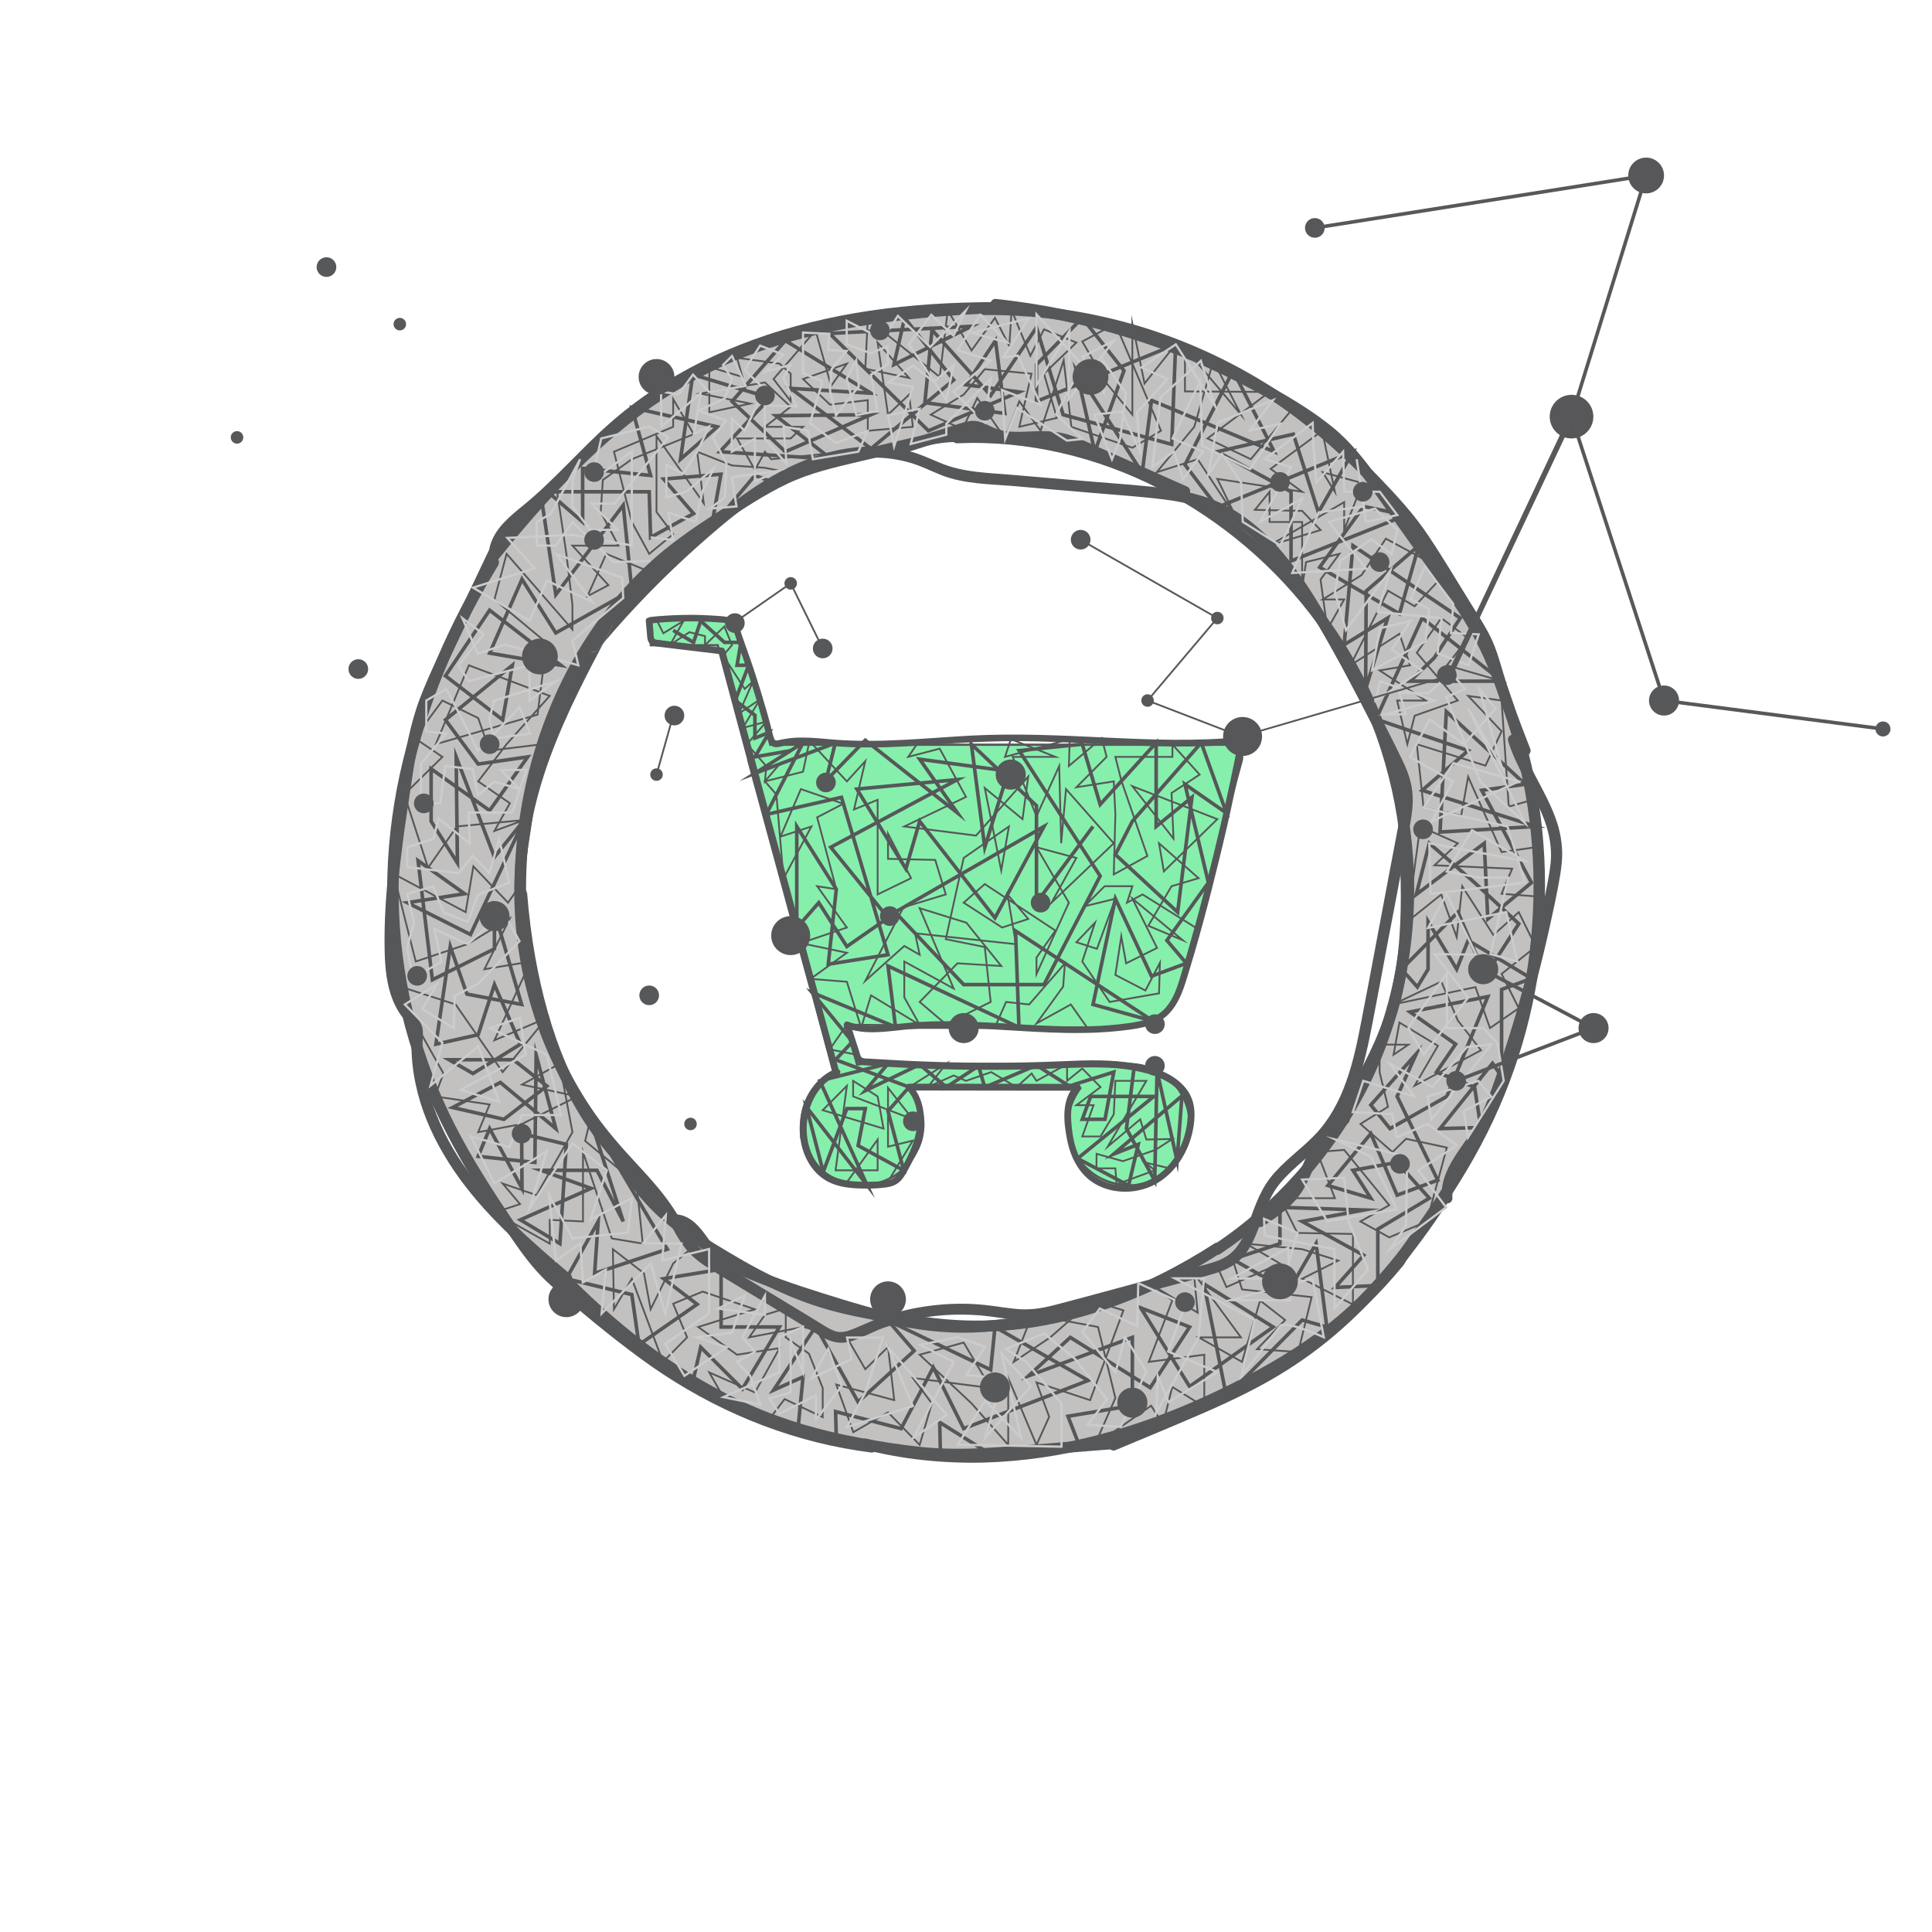 <?xml version="1.0" encoding="utf-8"?>
<!-- Generator: Adobe Illustrator 26.2.1, SVG Export Plug-In . SVG Version: 6.00 Build 0)  -->
<svg version="1.1" id="Layer_1" xmlns="http://www.w3.org/2000/svg" xmlns:xlink="http://www.w3.org/1999/xlink" x="0px" y="0px"
	 viewBox="0 0 1080 1080" style="enable-background:new 0 0 1080 1080;" xml:space="preserve">
<style type="text/css">
	.st0{fill:#C2C1C0;}
	.st1{fill:none;}
	.st2{fill:none;stroke:#000000;stroke-miterlimit:10;}
	.st3{fill:#86EFAC;}
	.st4{fill:none;stroke:#565759;stroke-width:1.25;stroke-miterlimit:10;}
	.st5{fill:#565759;}
	.st6{fill:none;stroke:#565759;stroke-width:2;stroke-miterlimit:10;}
	.st7{fill:none;stroke:#565759;stroke-miterlimit:10;}
	.st8{fill:none;stroke:#CBCCCE;stroke-width:1.25;stroke-miterlimit:10;}
	.st9{fill:#57585A;}
	.st10{fill:#575759;}
	.st11{fill:none;stroke:#575759;stroke-miterlimit:10;}
	.st12{fill:none;stroke:#57585A;stroke-miterlimit:10;}
	.st13{fill:none;stroke:#57585A;stroke-width:3;stroke-miterlimit:10;}
	.st14{fill:none;stroke:#57585A;stroke-width:2;stroke-miterlimit:10;}
</style>
<g id="XMLID_00000174565778596240103930000001244101761786955664_">
	<g>
		<path class="st0" d="M540,173.4c176.7,0,320,143.3,320,320s-143.3,320-320,320s-320-143.3-320-320S363.3,173.4,540,173.4z
			 M788.2,493.4c0-137.1-111.1-248.2-248.2-248.2S291.8,356.3,291.8,493.4S402.9,741.5,540,741.5S788.2,630.4,788.2,493.4z"/>
		<circle class="st1" cx="540" cy="493.4" r="248.2"/>
	</g>
	<g>
		<circle class="st2" cx="540" cy="493.4" r="320"/>
		<circle class="st2" cx="540" cy="493.4" r="248.2"/>
	</g>
</g>
<g>
	<g>
		<g id="XMLID_00000087384188444456136590000015843786041904836539_">
			<g>
				<path class="st3" d="M694.1,421.8c0.2,1,0.2,2.1,0,3.1l-34.7,127.5c-0.2,0.8-0.5,1.6-0.7,2.3c-0.3,0.8-0.6,1.5-0.9,2.2
					s-0.7,1.5-1.1,2.2c-0.4,0.7-0.8,1.4-1.3,2.1c-0.4,0.7-0.9,1.3-1.4,2c-0.5,0.6-1,1.2-1.6,1.8s-1.1,1.2-1.7,1.7
					c-0.6,0.5-1.2,1.1-1.8,1.6s-1.3,1-2,1.4s-1.4,0.8-2.1,1.2c-0.7,0.4-1.4,0.7-2.2,1.1c-0.7,0.3-1.5,0.6-2.3,0.9
					c-0.8,0.3-1.5,0.5-2.3,0.7s-1.6,0.4-2.4,0.5c-0.8,0.1-1.6,0.2-2.4,0.3c-0.8,0.1-1.6,0.1-2.4,0.1H481.4c-2.8,0-5.5-0.5-8.2-1.5
					l5.9,21.9c1-0.1,1.8-0.3,2.3-0.3h149.5c1.1,0,2.2,0.1,3.3,0.2c1.1,0.1,2.2,0.3,3.3,0.5s2.2,0.5,3.2,0.8c1.1,0.3,2.1,0.7,3.1,1.1
					c1,0.4,2,0.9,3,1.4s1.9,1.1,2.8,1.7c0.9,0.6,1.8,1.3,2.7,2s1.7,1.5,2.5,2.2s1.5,1.6,2.2,2.5s1.3,1.8,2,2.7
					c0.6,0.9,1.2,1.9,1.7,2.9s1,2,1.4,3s0.8,2.1,1.1,3.1c0.3,1.1,0.6,2.1,0.8,3.2c0.2,1.1,0.4,2.2,0.5,3.3s0.1,2.2,0.1,3.3v7.2h-0.8
					c-0.2,0.9-0.4,1.9-0.7,2.8c-0.3,0.9-0.6,1.8-0.9,2.7c-0.3,0.9-0.7,1.8-1.2,2.6c-0.4,0.9-0.9,1.7-1.4,2.5s-1,1.6-1.6,2.4
					c-0.6,0.8-1.2,1.5-1.8,2.2s-1.3,1.4-2,2.1c-0.7,0.7-1.4,1.3-2.1,1.9c-0.7,0.6-1.5,1.2-2.3,1.7s-1.6,1-2.4,1.5
					c-0.8,0.5-1.7,0.9-2.6,1.3c-0.9,0.4-1.8,0.8-2.7,1.1s-1.8,0.6-2.8,0.8c-0.9,0.2-1.9,0.5-2.8,0.6c-1,0.2-1.9,0.3-2.8,0.4
					c-1,0.1-1.9,0.1-2.9,0.1c-1.1,0-2.2,0-3.3-0.2c-1.1-0.1-2.2-0.3-3.3-0.5s-2.2-0.5-3.3-0.8s-2.1-0.7-3.2-1.1c-1-0.4-2-0.9-3-1.4
					s-2-1.1-2.9-1.7c-0.9-0.6-1.8-1.3-2.7-2s-1.7-1.5-2.5-2.2c-0.8-0.8-1.5-1.6-2.3-2.5c-0.7-0.9-1.4-1.8-2-2.7s-1.2-1.9-1.7-2.9
					s-1-2-1.5-3s-0.8-2.1-1.2-3.2c-0.3-1.1-0.6-2.2-0.8-3.2c-0.2-1.1-0.4-2.2-0.5-3.3s-0.2-2.2-0.2-3.3c0.1-3.6,0.7-7.1,1.9-10.5
					s2.8-6.6,5-9.5h-94.4c2.1,2.9,3.8,6.1,5,9.5s1.8,6.9,1.9,10.5c0,1.1-0.1,2.2-0.2,3.3c-0.1,1.1-0.3,2.2-0.5,3.3s-0.5,2.2-0.8,3.2
					c-0.3,1.1-0.7,2.1-1.2,3.1c-0.4,1-0.9,2-1.5,3c-0.5,1-1.1,1.9-1.7,2.9c-0.6,0.9-1.3,1.8-2,2.7s-1.5,1.7-2.3,2.5
					s-1.6,1.5-2.5,2.2s-1.8,1.4-2.7,2s-1.9,1.2-2.9,1.7s-2,1-3,1.4s-2.1,0.8-3.2,1.1s-2.2,0.6-3.3,0.8c-1.1,0.2-2.2,0.4-3.3,0.5
					c-1.1,0.1-2.2,0.2-3.4,0.2c-1,0-1.9,0-2.9-0.1s-1.9-0.2-2.8-0.4c-1-0.2-1.9-0.4-2.8-0.6c-0.9-0.2-1.8-0.5-2.7-0.8
					c-0.9-0.3-1.8-0.7-2.7-1.1s-1.7-0.8-2.6-1.3c-0.8-0.5-1.6-1-2.4-1.5s-1.5-1.1-2.3-1.7c-0.7-0.6-1.5-1.2-2.1-1.9
					c-0.7-0.7-1.4-1.4-2-2.1c-0.6-0.7-1.2-1.5-1.8-2.2c-0.6-0.8-1.1-1.6-1.6-2.4s-1-1.7-1.4-2.5c-0.4-0.9-0.8-1.7-1.2-2.6
					c-0.3-0.9-0.6-1.8-0.9-2.7s-0.5-1.8-0.7-2.8h-0.9v-7.2c0-1.5,0.1-3,0.3-4.5c0.2-1.5,0.5-3,0.9-4.5s0.9-2.9,1.5-4.3
					c0.6-1.4,1.3-2.7,2.1-4c0.8-1.3,1.7-2.5,2.6-3.7c1-1.2,2-2.3,3.1-3.3s2.3-2,3.5-2.9s2.5-1.7,3.9-2.4l-11.8-44.1
					c-0.4-0.9-0.7-1.8-1-2.4l-34.7-127.5v-0.4l-17.1-63.9h-37.4v-14h42.5c0.4,0,0.8,0,1.1,0c0.4,0,0.8,0.1,1.1,0.2
					c0.4,0.1,0.7,0.3,1,0.4c0.3,0.2,0.7,0.4,1,0.6s0.6,0.5,0.9,0.8s0.5,0.6,0.7,0.9s0.4,0.6,0.5,1s0.3,0.7,0.4,1.1l17.6,64.6h256.7
					c1,0.1,2,0.4,3,0.8c0.9,0.5,1.8,1.1,2.4,1.9C693.4,419.8,693.9,420.7,694.1,421.8z"/>
			</g>
			<g>
				<path class="st4" d="M481.4,574.5h149.5c0.8,0,1.6,0,2.4-0.1c0.8-0.1,1.6-0.2,2.4-0.3c0.8-0.1,1.6-0.3,2.4-0.5
					c0.8-0.2,1.6-0.4,2.3-0.7c0.8-0.3,1.5-0.6,2.3-0.9c0.7-0.3,1.5-0.7,2.2-1.1c0.7-0.4,1.4-0.8,2.1-1.2c0.7-0.4,1.3-0.9,2-1.4
					c0.6-0.5,1.2-1,1.8-1.6c0.6-0.5,1.2-1.1,1.7-1.7s1.1-1.2,1.6-1.8s1-1.3,1.4-2c0.5-0.7,0.9-1.4,1.3-2.1c0.4-0.7,0.8-1.4,1.1-2.2
					s0.6-1.5,0.9-2.2s0.5-1.5,0.7-2.3l34.7-127.5c0.2-1,0.2-2.1,0-3.1s-0.7-2-1.3-2.8c-0.7-0.8-1.5-1.4-2.4-1.9s-1.9-0.7-3-0.8
					H430.6L413,351.7c-0.1-0.4-0.2-0.7-0.4-1.1c-0.2-0.3-0.3-0.7-0.5-1s-0.5-0.6-0.7-0.9c-0.3-0.3-0.5-0.5-0.9-0.8
					c-0.3-0.2-0.6-0.4-1-0.6s-0.7-0.3-1-0.4c-0.4-0.1-0.7-0.2-1.1-0.2s-0.8-0.1-1.1,0h-42.5v14h37.4l17.1,63.9v0.4L453,552.5
					c0.3,0.7,0.6,1.5,1,2.4l11.8,44.1c-1.4,0.7-2.6,1.5-3.9,2.4c-1.2,0.9-2.4,1.8-3.5,2.9c-1.1,1-2.1,2.2-3.1,3.3
					c-1,1.2-1.8,2.4-2.6,3.7c-0.8,1.3-1.5,2.7-2.1,4c-0.6,1.4-1.1,2.8-1.5,4.3s-0.7,3-0.9,4.5s-0.3,3-0.3,4.5v7.2h0.9
					c0.2,0.9,0.4,1.9,0.7,2.8s0.6,1.8,0.9,2.7c0.4,0.9,0.7,1.8,1.2,2.6s0.9,1.7,1.4,2.5s1,1.6,1.6,2.4c0.6,0.8,1.2,1.5,1.8,2.2
					c0.6,0.7,1.3,1.4,2,2.1c0.7,0.7,1.4,1.3,2.1,1.9c0.7,0.6,1.5,1.2,2.3,1.7s1.6,1,2.4,1.5s1.7,0.9,2.6,1.3
					c0.9,0.4,1.8,0.8,2.7,1.1s1.8,0.6,2.7,0.8c0.9,0.2,1.9,0.4,2.8,0.6c0.9,0.2,1.9,0.3,2.8,0.4c1,0.1,1.9,0.1,2.9,0.1
					c1.1,0,2.2,0,3.4-0.2c1.1-0.1,2.2-0.3,3.3-0.5c1.1-0.2,2.2-0.5,3.3-0.8s2.1-0.7,3.2-1.1c1-0.4,2-0.9,3-1.4s2-1.1,2.9-1.7
					s1.8-1.3,2.7-2c0.9-0.7,1.7-1.5,2.5-2.2c0.8-0.8,1.5-1.6,2.3-2.5c0.7-0.9,1.4-1.8,2-2.7s1.2-1.9,1.7-2.9c0.5-1,1-2,1.5-3
					c0.4-1,0.8-2.1,1.2-3.1c0.3-1.1,0.6-2.2,0.8-3.2c0.2-1.1,0.4-2.2,0.5-3.3s0.2-2.2,0.2-3.3c-0.1-3.6-0.7-7.1-1.9-10.5
					s-2.8-6.6-5-9.5h94.4c-2.1,2.9-3.8,6.1-5,9.5s-1.8,6.9-1.9,10.5c0,1.1,0.1,2.2,0.2,3.3s0.3,2.2,0.5,3.3s0.5,2.2,0.8,3.2
					c0.3,1.1,0.7,2.1,1.2,3.2s0.9,2,1.5,3c0.5,1,1.1,1.9,1.7,2.9c0.6,0.9,1.3,1.8,2,2.7s1.5,1.7,2.3,2.5s1.6,1.5,2.5,2.2
					s1.8,1.4,2.7,2s1.9,1.2,2.9,1.7s2,1,3,1.4s2.1,0.8,3.2,1.1s2.2,0.6,3.3,0.8s2.2,0.4,3.3,0.5s2.2,0.2,3.3,0.2c1,0,1.9,0,2.9-0.1
					s1.9-0.2,2.8-0.4c0.9-0.2,1.9-0.4,2.8-0.6c0.9-0.2,1.8-0.5,2.8-0.8c0.9-0.3,1.8-0.7,2.7-1.1c0.9-0.4,1.7-0.8,2.6-1.3
					c0.8-0.5,1.7-1,2.4-1.5c0.8-0.5,1.6-1.1,2.3-1.7c0.7-0.6,1.5-1.2,2.1-1.9c0.7-0.7,1.3-1.4,2-2.1c0.6-0.7,1.2-1.5,1.8-2.2
					c0.6-0.8,1.1-1.6,1.6-2.4c0.5-0.8,1-1.7,1.4-2.5s0.8-1.7,1.2-2.6c0.3-0.9,0.7-1.8,0.9-2.7c0.3-0.9,0.5-1.8,0.7-2.8h0.8v-7.2
					c0-1.1,0-2.2-0.1-3.3s-0.2-2.2-0.5-3.3c-0.2-1.1-0.5-2.2-0.8-3.2c-0.3-1.1-0.7-2.1-1.1-3.1c-0.4-1-0.9-2-1.4-3s-1.1-1.9-1.7-2.9
					c-0.6-0.9-1.3-1.8-2-2.7s-1.4-1.7-2.2-2.5s-1.6-1.5-2.5-2.2c-0.8-0.7-1.7-1.4-2.7-2c-0.9-0.6-1.9-1.2-2.8-1.7c-1-0.5-2-1-3-1.4
					s-2.1-0.8-3.1-1.1c-1.1-0.3-2.1-0.6-3.2-0.8c-1.1-0.2-2.2-0.4-3.3-0.5s-2.2-0.2-3.3-0.2H481.4c-0.5,0-1.3,0.2-2.3,0.3l-5.9-21.9
					C475.9,574,478.6,574.5,481.4,574.5z"/>
			</g>
		</g>
	</g>
	<g>
		<g>
			<path class="st5" d="M535.2,247.8c39.1-1.7,78,7.6,112.7,25.4c34.9,17.9,65.7,44,88.7,75.7c24.6,34,40.2,74.3,45.5,115.9
				c5.3,42.1,0.4,85.6-16,124.9c-15.9,38.1-42.1,72-74.8,97c-4,3.1-8.2,6-12.4,8.9c-3.3,2.2-0.2,7.6,3.2,5.4
				c35.3-23.6,64.2-56.3,83.2-94.3c19.4-39,27.5-82.9,24.7-126.2c-2.9-43.3-16.3-86.1-39.7-122.7c-21.7-34-51.7-62.6-86.4-83
				c-34.4-20.2-73.8-32.4-113.8-33.4c-4.9-0.1-9.8-0.1-14.8,0.2C531.2,241.7,531.2,248,535.2,247.8L535.2,247.8z"/>
		</g>
	</g>
	<g>
		<g>
			<path class="st5" d="M294.1,499.9c-0.3-23.2,2.4-46.1,8.1-68.5c5.7-22.3,14.4-43.8,26-63.6c11.6-19.7,26.2-37.5,43.5-52.5
				c10.1-8.7,21.1-16.2,32.3-23.4c11.8-7.6,23.5-15.5,36.2-21.5c12.6-6,26.3-9.1,39.8-12.3c7.2-1.7,14.4-3.4,21.6-5.1
				c7-1.7,14.1-3.5,21.2-4.8c3.4-0.6,6.8-1,10.2-1.1c1.7-0.1,3.1-1.4,3.1-3.1c0-1.6-1.4-3.2-3.1-3.1c-7.6,0.3-15,1.9-22.4,3.6
				c-7.2,1.7-14.4,3.4-21.6,5.1c-14,3.3-28.4,6.1-41.9,11.2c-13.4,5-25.5,12.5-37.5,20.1c-12.2,7.7-24.3,15.5-35.6,24.4
				c-18.4,14.5-34.1,32.3-46.8,52.1c-12.7,19.8-22.3,41.5-28.9,64c-6.6,22.7-10.2,46.3-10.6,69.9c0,2.9-0.1,5.8,0,8.7
				C287.9,503.9,294.1,503.9,294.1,499.9L294.1,499.9z"/>
		</g>
	</g>
	<g>
		<g>
			<path class="st5" d="M288.5,499.6c1.8,21.7,5.1,43.3,10.8,64.3c5.6,20.7,13.6,41,24.8,59.3c6.3,10.3,13.7,20,22,28.8
				c2.8,2.9,7.2-1.5,4.4-4.4c-14.4-15.2-25.5-33.1-33.8-52.2c-8.3-19.2-13.8-39.8-17.5-60.4c-2.1-11.7-3.5-23.4-4.5-35.3
				c-0.1-1.7-1.3-3.1-3.1-3.1C290.1,496.5,288.4,498,288.5,499.6L288.5,499.6z"/>
		</g>
	</g>
	<g>
		<g>
			<path class="st5" d="M345,650.7c5.8,10.2,13,19.7,21.5,27.8c8.9,8.5,19.2,15.5,29.7,22c21.1,13.1,43.2,25.1,67.3,31.8
				c12.5,3.5,25.4,5.7,38.2,7.8c12.7,2,25.4,4,38.3,4.3c23.6,0.7,47.2-3,69.7-9.8c22.8-6.9,44.7-17,65-29.4c2.5-1.5,5-3.1,7.4-4.7
				c3.4-2.2,0.2-7.6-3.2-5.4c-19.5,12.6-40.3,23.2-62.3,30.7c-21.8,7.5-44.6,12-67.7,12.4c-12.1,0.2-24-0.8-35.9-2.6
				c-12.7-1.9-25.4-3.9-37.9-6.8c-12-2.8-23.7-6.5-35-11.5c-11.2-5-21.9-10.8-32.4-17.1c-10.3-6.1-20.6-12.5-29.9-20.1
				c-8.8-7.2-16.6-15.7-22.9-25.2c-1.6-2.4-3.1-4.8-4.5-7.3C348.5,644,343.1,647.2,345,650.7L345,650.7z"/>
		</g>
	</g>
	<g>
		<g id="XMLID_00000062872307717137332700000016948789158884929942_">
			<g>
				<path class="st5" d="M789.5,442.6c0.8,7.1-0.5,14.3-1.8,21.2c-1.3,7-2.7,14-4,21.1c-2.7,14.4-5.4,28.8-8.2,43.2
					c-2.7,14.5-5.4,29-8.2,43.5c-2.3,11.8-4.7,23.6-8.8,34.9c-4,11.1-9.5,21.7-17.5,30.5c-7.8,8.7-17.6,15.2-25.2,24.2
					c-7.2,8.5-9.5,19.2-13.8,29.3c-2,4.7-4.4,9.3-8,13c-4.2,4.3-9.7,6.8-15.4,8.5c-13.7,4.1-27.6,7.5-41.4,11.2
					c-14.1,3.8-28.2,7.6-42.3,11.3c-6.9,1.8-13.8,3.6-20.9,3.6c-6.9,0-13.7-1.3-20.5-2.2c-13.4-1.7-27.1-1.3-40.4,1.2
					c-6.3,1.2-12.6,2.9-18.7,5c-6.3,2.2-12.1,5.6-18.4,7.6c-6.2,2-11.7,0.5-17.2-2.7c-6.4-3.7-12.6-7.7-19-11.5
					c-12.5-7.6-25.1-15.2-37.6-22.8c-5.5-3.3-11.2-6.7-15.8-11.2c-4.5-4.4-7.6-9.8-10.6-15.2c-6.5-11.5-14.9-21.3-23.9-31
					c-8.3-8.9-16.3-18-23.4-27.9c-27.2-38-41.6-85-41-131.7c0.3-24.7,5-48.9,13.3-72.1c7.6-21.3,17.6-41.5,28.1-61.5
					c0.7,2.1,3.3,3.5,5,1.4c1.2-1.4,2.3-2.8,3.5-4.2c-4.8,9-9.5,18.1-14,27.3c-11.5,23.5-21.5,48-26.3,73.8
					c-4.2,22.2-4.5,45.3-1.4,67.7c3.1,22.5,9.7,44.5,19.6,64.9c5,10.3,10.8,20.3,17.4,29.7c6.9,9.8,14.8,18.8,23,27.6
					c8.4,9.1,16.9,18.4,23.3,29.2c3.2,5.3,5.9,11.2,10,15.8c4.2,4.7,9.5,7.9,14.8,11.2c12.2,7.4,24.5,14.8,36.7,22.2
					c6.1,3.7,12.3,7.4,18.4,11.2c2.6,1.6,5.3,3.4,8.2,4.3c3,0.9,5.9,0.2,8.8-0.9c6-2.3,11.6-5.2,17.7-7.3s12.4-3.7,18.7-4.9
					c12.7-2.3,25.7-3,38.5-1.6c6.8,0.7,13.6,2.1,20.4,2.4c7,0.3,13.6-1.1,20.3-2.9c13.8-3.6,27.5-7.4,41.3-11.1
					c13.7-3.7,27.4-7.3,41.1-11c5.6-1.5,11.3-3.3,15.5-7.6c3.4-3.5,5.7-7.9,7.4-12.4c4-10.1,6.7-20.2,13.6-28.9
					c7.1-8.9,16.7-15.4,24.6-23.6c16.4-17.1,21.7-41.1,26-63.6c5.4-27.8,10.5-55.7,15.8-83.6c1.3-7,2.7-14.1,4-21.1
					c1.3-6.8,2.8-13.6,2.5-20.6c-0.3-6.6-2.6-12.8-5.5-18.7c-3-6.2-6.1-12.4-9.2-18.5c-12.1-23.7-24.5-47.5-38.5-70.1
					c-11.5-18.6-25.2-36.9-44.3-48.1c-10.8-6.3-22.8-9.4-35.1-10.9c-13.8-1.7-27.7-2.6-41.5-3.8c-14.2-1.2-28.4-2.4-42.6-3.7
					c-13.4-1.1-27.7-1.1-40.4-6.1c-6.1-2.4-11.8-5.4-18.1-7.1c-6.1-1.7-12.3-2.6-18.6-2.7c-12.7-0.2-25.3,2.5-37.1,7.1
					c-23.7,9.3-44,26.1-62.8,42.9c-18.6,16.6-36.1,34.6-52.2,53.6c1.4-2.6,2.7-5.1,4.1-7.7c1.1-2-0.2-3.9-1.8-4.5
					c5.3-6,10.7-11.9,16.2-17.6c18.4-19.1,38.2-37.5,59.7-53c21.1-15.2,45.6-27,72.1-27c6.2,0,12.6,0.7,18.6,2.1
					c6.6,1.5,12.7,4.3,18.9,6.9c13,5.6,27.4,5.7,41.3,6.9c14.5,1.2,29,2.5,43.5,3.7c14.4,1.2,28.9,2.1,43.2,4
					c12.5,1.7,24.7,5,35.7,11.4c9.6,5.6,18,13,25.4,21.2c16.1,18,27.7,39.7,39.3,60.7c7,12.7,13.8,25.5,20.4,38.5
					c3.1,6.1,6.3,12.3,9.2,18.5C786.3,429.6,788.8,435.9,789.5,442.6z"/>
				<path class="st5" d="M339.8,347.1c1.6,0.6,2.9,2.5,1.8,4.5c-1.4,2.6-2.7,5.1-4.1,7.7c-1.2,1.4-2.3,2.8-3.5,4.2
					c-1.8,2.1-4.4,0.7-5-1.4c1.1-2.1,2.2-4.2,3.3-6.2C334.8,352.9,337.3,350,339.8,347.1z"/>
				<path class="st5" d="M336.2,348.4c0.8-1.5,2.3-1.8,3.6-1.3c-2.5,2.9-5,5.8-7.5,8.7C333.6,353.4,334.9,350.9,336.2,348.4z"/>
				<path class="st5" d="M329.6,359.1c0.9-1.1,1.8-2.2,2.7-3.2c-1.1,2.1-2.2,4.2-3.3,6.2C328.7,361.1,328.8,360,329.6,359.1z"/>
			</g>
		</g>
	</g>
	<g>
		<g>
			<path class="st5" d="M497.2,255.9c11.3-3.6,22.7-7.1,34-10.7c2.7-0.9,5.5-1.7,8.2-2.6c2.4-0.8,4.7-1.4,7.2-0.6
				c2.5,0.8,4.7,2.2,7.1,3.2c2.3,0.9,4.8,1.6,7.2,1.9c10.5,1.5,21.2-1.2,31.5,1.1c5.3,1.2,10.3,3.5,15.2,5.7
				c5.5,2.4,10.9,4.9,16.4,7.3c12.2,5.4,24.4,10.9,36.6,16.3c1.5,0.7,3.4,0.5,4.3-1.1c0.8-1.3,0.4-3.6-1.1-4.3
				c-11.1-4.9-22.2-9.9-33.2-14.8c-5.5-2.4-10.9-4.9-16.4-7.3c-5.4-2.4-10.9-5.1-16.5-6.9c-5.3-1.7-10.8-2.1-16.3-2.1
				c-5.3,0.1-10.6,0.6-15.8,0.3c-2.5-0.1-5-0.5-7.4-1.2c-2.5-0.7-4.7-1.9-7-3c-2.7-1.2-5.4-2.1-8.4-1.8s-5.8,1.3-8.6,2.2
				c-12.9,4.1-25.8,8.1-38.7,12.2C491.8,251.1,493.4,257.2,497.2,255.9L497.2,255.9z"/>
		</g>
	</g>
	<g>
		<g>
			<path class="st5" d="M759,614.5c9.7-17.8,19.1-35.9,24.1-55.6c5.1-20.1,6.3-41,6.1-61.6c-0.1-11.8-0.7-23.5-1.3-35.2
				c-0.1-1.7-1.4-3.1-3.1-3.1c-1.6,0-3.2,1.4-3.1,3.1c1.1,20.5,2.1,41.1,0.6,61.6c-1.4,20-5.5,39.5-13.6,57.9
				c-4.5,10.2-9.7,20-15.1,29.8C751.6,614.9,757,618,759,614.5L759,614.5z"/>
		</g>
	</g>
	<g>
		<g>
			<path class="st5" d="M706,685.5c8.4-5.5,16.8-11.3,22.2-20c5.1-8.2,7.3-18,13.3-25.7c3.5-4.5,7.8-8.2,12.1-11.9
				c1.3-1.1,1.1-3.3,0-4.4c-1.3-1.3-3.1-1.1-4.4,0c-3.8,3.3-7.6,6.5-10.9,10.4c-3.3,3.8-5.8,8.1-8,12.7c-2,4.3-3.7,8.8-6,13
				c-2.2,4.2-5,7.8-8.5,10.9c-4,3.7-8.5,6.6-13.1,9.6c-1.4,0.9-2,2.8-1.1,4.3C702.5,685.8,704.5,686.4,706,685.5L706,685.5z"/>
		</g>
	</g>
	<g>
		<g>
			<path class="st5" d="M376.3,685c6.5-0.4,10.9,5.9,14.4,10.9c2.2,3.1,4.4,6.1,7.3,8.5c3,2.4,6.2,4.2,9.7,5.8
				c14.8,6.8,30.3,12.3,45.8,17.3s31.2,9.8,47.2,13.3c16.3,3.5,32.7,5,49.3,3.8c16.7-1.2,33.2-4.5,49.6-8c2.1-0.4,4.1-0.9,6.2-1.3
				c1.7-0.4,2.6-2.3,2.2-3.8c-0.5-1.7-2.2-2.5-3.8-2.2c-16.1,3.5-32.2,7-48.5,8.6c-8.2,0.8-16.5,1.2-24.8,0.8c-8.1-0.3-16-1.4-24-3
				c-15.9-3.1-31.6-7.9-47.1-12.8c-15.4-4.8-30.6-10.1-45.4-16.5c-3.4-1.5-6.8-3-9.9-5c-2.9-1.8-5.2-4.2-7.2-7
				c-4.3-5.9-8.4-12.5-15.7-14.9c-1.7-0.5-3.5-0.8-5.2-0.7s-3.1,1.4-3.1,3.1C373.2,683.5,374.6,685.1,376.3,685L376.3,685z"/>
		</g>
	</g>
	<g>
		<g>
			<path class="st5" d="M276,315.8c13.2-16.4,26.8-32.5,41.5-47.6c14.5-14.9,29.9-28.8,46.9-40.8c17.4-12.2,36.2-22.2,56.2-29.5
				c20.3-7.5,41.5-12.6,62.8-16c21.5-3.5,43.3-5.4,65-6.5c2.7-0.1,5.3-0.3,8-0.4c1.7-0.1,3.1-1.4,3.1-3.1c0-1.6-1.4-3.2-3.1-3.1
				c-22.2,1-44.3,2.7-66.2,5.9c-21.7,3.1-43.2,7.7-64,14.8c-20.6,7-40.3,16.3-58.4,28.3c-17.7,11.7-33.9,25.5-48.9,40.4
				c-15.1,15-29,31-42.4,47.5c-1.6,2-3.2,4-4.8,6c-1,1.3-1.3,3.1,0,4.4C272.6,316.9,274.9,317.1,276,315.8L276,315.8z"/>
		</g>
	</g>
	<g>
		<g>
			<path class="st5" d="M556.5,173.5c25.2,2.6,50,7.8,74.2,15.3s47.6,17.3,69.9,29.3c11.2,6,22.3,12.5,32.7,19.8
				c5.1,3.6,10,7.5,14.5,11.9c4.7,4.6,8.8,9.6,12.7,14.9c8.3,11.2,16.3,22.8,24.4,34.2c8.2,11.5,16.5,23,24.7,34.6
				c7.7,11,14.6,22.3,20.1,34.6c5.3,11.9,9.4,24.3,13.4,36.7c1,3.1,1.9,6.1,2.9,9.2c1.2,3.8,7.2,2.2,6-1.7c-4-12.8-8-25.6-13-38
				c-5-12.5-10.9-24.5-18.3-35.7c-7.8-11.8-16.3-23.3-24.5-34.8c-8.4-11.8-16.8-23.5-25.1-35.3c-7.8-10.9-15.9-21.4-26.4-29.9
				c-10.1-8.2-21.3-15-32.6-21.5c-22.5-12.8-46.2-23.4-70.7-31.6c-24.5-8.2-49.8-14-75.5-17.3c-3.1-0.4-6.2-0.8-9.3-1.1
				c-1.7-0.2-3.1,1.6-3.1,3.1C553.4,172.2,554.8,173.3,556.5,173.5L556.5,173.5z"/>
		</g>
	</g>
	<g>
		<g>
			<path class="st5" d="M482.9,810.2c21.7,5.6,44.2,7.9,66.7,7.4c22.2-0.6,44.3-3.9,65.7-9.5c21-5.5,41.4-13,61.2-22
				s39.3-19.2,57.2-31.7c17-11.8,32.5-25.7,46-41.4c1.7-2,3.4-4,5-6c1.1-1.3,1.3-3.1,0-4.4c-1.1-1.1-3.3-1.3-4.4,0
				c-12.7,15.7-27.3,29.9-43.6,42c-17.2,12.8-36.1,23.1-55.3,32.4c-19.2,9.2-39.2,17.1-59.7,23c-20.8,6-42.2,9.9-63.8,11.1
				c-21.8,1.2-43.8-0.2-65.2-4.9c-2.7-0.6-5.3-1.2-7.9-1.9C480.6,803.1,479,809.2,482.9,810.2L482.9,810.2z"/>
		</g>
	</g>
	<g>
		<g>
			<path class="st5" d="M846.1,414.7c5.3,18.9,8.8,38.4,10.3,58c1.5,19.7,1,39.6-1.3,59.2c-2.3,19.4-6.5,38.7-12.5,57.3
				c-6.1,19-14.2,37.3-24,54.8c-10.7,18.9-23.1,36.7-35.6,54.3c-1.5,2.2-3.1,4.3-4.6,6.5c-1,1.4-0.2,3.5,1.1,4.3
				c1.6,0.9,3.3,0.3,4.3-1.1c12.7-17.8,25.4-35.6,36.5-54.4c10.5-17.7,19.3-36.3,26.1-55.8c6.6-18.8,11.3-38.3,14.1-58.1
				c2.8-19.9,3.8-40,2.8-60s-4-40-9-59.4c-0.6-2.4-1.3-4.9-2-7.3C851.1,409.1,845,410.8,846.1,414.7L846.1,414.7z"/>
		</g>
	</g>
	<g>
		<g>
			<path class="st5" d="M273,312.6c-21.4,35.2-38.4,73.4-48,113.6c-9.8,40.8-11.4,83.2-3.8,124.5c3.8,20.8,9.9,41.2,18.1,60.8
				c8.3,19.9,18.9,38.7,30.6,56.8c5.8,9,11.8,17.9,18,26.7c6,8.7,12.4,16.8,20.4,23.9c16,14.2,32.5,27.9,49.7,40.5
				c33.9,24.9,72.5,42.5,113.9,50.2c5,0.9,10.1,1.7,15.2,2.4c1.7,0.2,3.1-1.6,3.1-3.1c0-1.9-1.5-2.9-3.1-3.1
				c-40.5-5.3-79.3-20.1-113.2-42.8c-17.6-11.8-34-25.4-50.2-39.1c-7.9-6.7-15.9-13.2-22.4-21.2c-6.6-8.1-12.3-17-18.1-25.6
				c-11.8-17.6-22.9-35.6-32.1-54.7c-9-18.7-15.9-38.5-20.7-58.7c-9.4-40.2-10-82-2.1-122.5c7.8-39.6,22.9-77.4,42.7-112.4
				c2.4-4.3,5-8.6,7.5-12.8C280.5,312.3,275.1,309.2,273,312.6L273,312.6z"/>
		</g>
	</g>
	<g>
		<g>
			<path class="st5" d="M550.5,176.1c25.5-0.2,50.8,3,75.4,9.6c24.6,6.5,48.3,16.3,70.3,29c23.1,13.3,43.8,30,62.7,48.8
				c9.9,9.9,19.9,20.1,28.5,31.2c4.3,5.6,8.1,11.6,11.8,17.6c4,6.4,8,12.8,12,19.2c3.8,6.2,7.7,12.3,11.5,18.5
				c3.7,6,6.8,12.1,9,18.8c2.2,6.9,4.1,13.9,6.4,20.8c2.3,7,4.9,13.8,7.5,20.7c1.3,3.4,2.6,6.8,3.9,10.1c0.6,1.6,2.1,2.7,3.8,2.2
				c1.5-0.4,2.8-2.3,2.2-3.8c-5.4-13.9-10.8-27.8-15-42c-2.1-7-4-14-7.2-20.6c-3.2-6.5-7.2-12.6-11-18.7
				c-7.9-12.7-15.5-25.6-23.8-38c-8-12.1-18-22.8-28-33.2c-19-19.8-39.8-37.8-63.1-52.2c-22-13.6-45.8-24.3-70.6-31.8
				c-24.8-7.4-50.6-11.6-76.5-12.3c-3.2-0.1-6.5-0.1-9.7-0.1C546.5,169.9,546.5,176.1,550.5,176.1L550.5,176.1z"/>
		</g>
	</g>
	<g>
		<g>
			<path class="st5" d="M275.3,303.4c-7,14.7-14,29.4-21,44.1c-6.8,14.2-14,28.3-19.6,43c-5.5,14.5-8.1,29.6-10.4,44.8
				c-2.5,16-4.9,31.9-6.7,47.9c-1.8,15.8-2.9,31.7-2.6,47.6c0.2,12.7,1.7,26.5,9.4,37.1c0.9,1.2,1.9,2.4,2.9,3.6
				c1,1.2,2.3,2.3,2.7,3.8c0.4,1.4,0.2,3,0.1,4.5c-0.1,1.9-0.1,3.7-0.1,5.6c0.1,7,0.9,14,2.4,20.9c2.9,13.7,8.4,26.8,15.5,38.8
				c14.7,25.2,36.2,45.5,58.1,64.4c2.8,2.4,5.6,4.8,8.4,7.2c3,2.6,7.5-1.8,4.4-4.4c-21.9-18.5-44-37.7-60.1-61.6
				c-7.7-11.4-13.9-23.7-17.9-36.9c-2-6.5-3.4-13.2-4.1-20c-0.3-3.4-0.5-6.7-0.5-10.1c0-3.4,0.7-7.1-0.4-10.3
				c-1-3.1-3.5-5.2-5.5-7.7c-1.9-2.4-3.5-5.2-4.7-8c-2.4-5.6-3.5-11.8-4-17.8c-1.3-14.9-0.4-30.2,0.9-45.1c1.4-15.8,3.6-31.5,6-47.2
				c2.3-15.2,4.2-30.6,8.6-45.3c4.3-14.5,11.3-28.2,17.8-41.8c6.9-14.5,13.8-28.9,20.7-43.4c1.7-3.6,3.4-7.1,5.1-10.7
				C282.4,303,277,299.8,275.3,303.4L275.3,303.4z"/>
		</g>
	</g>
	<g>
		<g>
			<path class="st5" d="M308.5,712c15.5,15.5,31.3,30.5,48.8,43.7c16.4,12.3,34,23.2,52.5,32c19.1,9.1,39.2,15.9,59.9,20.2
				c11.9,2.4,23.9,4.4,35.9,6s24,2.4,36.1,2.1c12.1-0.3,24.1-1.4,36.2-2.4c12.2-1,24.4-1.9,36.6-2.9c3-0.2,6-0.5,9-0.7
				c1.7-0.1,3.1-1.3,3.1-3.1c0-1.6-1.4-3.3-3.1-3.1c-24,1.9-48.1,4.2-72.2,5.6c-12,0.7-24,0.7-36-0.5c-11.7-1.2-23.3-3.1-34.9-5.2
				c-20.9-3.8-41.3-9.6-60.8-18.2c-18.6-8.2-36.3-18.6-52.8-30.4c-17.1-12.3-32.8-26.2-47.7-41.1c-2.1-2.1-4.1-4.2-6.2-6.2
				C310.1,704.7,305.7,709.1,308.5,712L308.5,712z"/>
		</g>
	</g>
	<g>
		<g>
			<path class="st5" d="M623.4,810.7c15.7-6.6,31.4-13,47-19.8c14.9-6.4,29.6-13.3,43.6-21.6c13.1-7.8,25.4-16.8,36.7-26.9
				c11-9.8,21.2-20.6,30.6-32c9.6-11.5,18.5-23.7,26.8-36.2c1-1.5,2-3,3-4.6c0.9-1.4,0.3-3.5-1.1-4.3c-1.5-0.9-3.3-0.3-4.3,1.1
				c-8,12.2-16.4,24.1-25.5,35.4c-9.2,11.4-19.1,22.2-29.8,32.2s-22.3,19-34.7,26.8c-13.6,8.5-28,15.5-42.6,22
				c-15,6.7-30.3,12.9-45.5,19.2c-2,0.8-4,1.7-6,2.5c-1.6,0.7-2.7,2.1-2.2,3.8C620,810,621.8,811.4,623.4,810.7L623.4,810.7z"/>
		</g>
	</g>
	<g>
		<g>
			<path class="st5" d="M811.9,669.8c-0.4-7.5,2.9-14.1,6.9-20.4c4.3-6.8,9.4-13,13.1-20.2c4.4-8.5,7.4-17.8,10.6-26.9
				c3.2-9.2,6.1-18.4,9-27.7c5.7-18.6,10.6-37.5,14.8-56.5c2.1-9.5,4.2-19,5.8-28.6c0.8-4.9,1.4-9.8,1.1-14.8
				c-0.2-4.1-0.9-8.3-2-12.3c-4.4-15.6-14.2-28.9-20.1-43.9c-0.8-1.9-1.4-3.8-2-5.8c-1.2-3.8-7.2-2.2-6,1.7
				c4.8,15.5,14.6,28.8,20.2,44c2.9,7.9,4.3,15.7,3.5,24.1c-0.5,4.8-1.4,9.5-2.3,14.1c-0.9,4.8-1.9,9.5-2.9,14.2
				c-4.1,18.9-8.9,37.8-14.3,56.3c-2.7,9.3-5.7,18.5-8.7,27.7c-3,8.9-5.9,17.9-9.7,26.5c-3.4,7.7-8.3,14.4-13.1,21.3
				c-4.3,6.3-8.5,13.2-9.6,20.9c-0.3,2-0.4,4-0.3,6c0.1,1.7,1.4,3.1,3.1,3.1C810.4,672.9,812,671.5,811.9,669.8L811.9,669.8z"/>
		</g>
	</g>
	<g>
		<g>
			<path class="st5" d="M556.2,168.9c-23.4,0-46.8,1.4-70,4.8c-22.1,3.3-44,8.5-65.1,16.2c-19.5,7.1-38.4,16.3-55.7,27.9
				c-8.8,5.8-17.1,12.2-25,19.2c-8.3,7.3-15.9,15.2-23.7,23c-7.8,7.8-15.6,15.5-24.2,22.5c-7,5.7-14.6,11.8-17.9,20.5
				c-0.8,2.1-1.2,4.4-1.3,6.6c-0.1,1.7,1.5,3.1,3.1,3.1c1.8,0,3-1.4,3.1-3.1c0.5-8.4,7.7-14.7,13.8-19.8c3.9-3.2,7.8-6.4,11.5-9.7
				c4-3.6,7.9-7.4,11.8-11.2c7.7-7.6,15.2-15.5,23.1-22.9c7.5-7,15.4-13.4,23.7-19.3c16.6-11.6,34.7-21.1,53.5-28.5
				c20.2-7.9,41.3-13.5,62.7-17.1c22.4-3.8,45.2-5.6,68-5.9c2.9,0,5.7-0.1,8.6-0.1C560.3,175.2,560.3,168.9,556.2,168.9L556.2,168.9
				z"/>
		</g>
	</g>
</g>
<g>
	<g>
		<path class="st5" d="M363.7,348.5c12.5-1.3,25.1-1.5,37.7-0.6c2.6,0.2,5.9,0,7.5,2.5c1.5,2.4,2.2,5.4,3.1,8
			c2.1,5.8,4.1,11.6,6,17.4c3.9,11.7,7.4,23.5,10.5,35.4c0.6,2.2,1.1,4.9,3.3,6c2.3,1.2,5.4-0.2,7.8-0.6c6-1,12.1-0.6,18.2-0.2
			c6.3,0.5,12.5,1.1,18.8,1.3c6.3,0.2,12.6,0.1,18.9,0c12.6-0.4,25.2-1.4,37.8-2.2c12.6-0.8,25.1-1.3,37.7-1.2
			c12.6,0.1,25.1,0.7,37.7,1.3c25.2,1.2,50.4,2.6,75.6,1c3.1-0.2,6.2-0.5,9.4-0.8c2.4-0.2,2.4-4,0-3.8c-25.1,2.5-50.4,1.5-75.5,0.3
			s-50.2-2.4-75.4-1.1c-25.2,1.4-50.5,4.2-75.9,2.3c-6-0.5-12.1-1.2-18.2-1.2c-3,0-5.9,0.1-8.9,0.6c-1.4,0.2-2.9,0.5-4.3,0.8
			s-2.2,0.6-2.8-0.9c-1-2.8-1.5-5.8-2.3-8.6c-0.8-3-1.6-5.9-2.5-8.9c-1.7-5.9-3.5-11.8-5.4-17.6c-1.9-6-4-11.9-6.1-17.8
			c-1-2.9-2-5.7-3.1-8.5c-0.9-2.3-2-4.4-4.2-5.6c-2.4-1.2-5.1-1.3-7.7-1.5c-3.1-0.2-6.3-0.4-9.4-0.5c-6.3-0.2-12.6-0.1-18.9,0.3
			c-3.1,0.2-6.3,0.4-9.4,0.8C361.3,345,361.3,348.8,363.7,348.5L363.7,348.5z"/>
	</g>
</g>
<g>
	<g>
		<path class="st5" d="M361,347.1c0.2,2.2,0.4,4.5,0.6,6.7c0.2,1.9,0.1,4,1.3,5.6c1.2,1.7,3.2,1.9,5.1,2.1c2.4,0.3,4.9,0.6,7.3,0.9
			c9.4,1.1,18.9,2.3,28.3,3.4c-0.6-0.5-1.2-0.9-1.8-1.4c8.3,30.7,16.6,61.4,24.9,92c8.3,30.7,16.6,61.3,24.9,92
			c4.7,17.4,9.4,34.8,14.1,52.2c0.6,2.3,4.2,1.3,3.6-1c-8.4-30.9-16.7-61.8-25.1-92.6c-8.3-30.5-16.5-61.1-24.8-91.6
			c-4.7-17.3-9.4-34.6-14.1-52c-0.2-0.9-1-1.3-1.8-1.4c-8.4-1-16.9-2-25.3-3c-2.1-0.2-4.2-0.5-6.3-0.8c-1-0.1-2-0.2-3-0.4
			c-0.8-0.1-1.8-0.1-2.6-0.4c-1.2-0.5-0.9-3-1-4.1c-0.2-2.1-0.4-4.2-0.5-6.2C364.5,344.7,360.8,344.7,361,347.1L361,347.1z"/>
	</g>
</g>
<g>
	<g>
		<path class="st5" d="M467.2,597.5c-10.4,4-17.1,14.3-19.3,25c-2,9.5-0.6,20.2,4.7,28.5c2.6,4.1,6.2,7.5,10.5,9.7
			c5.9,3,12.7,3.6,19.3,3.7c3.6,0.1,7.3,0,10.9-0.4c3.1-0.3,6.3-0.8,8.9-2.8c2.5-1.9,4-4.8,5.5-7.5c1.6-2.9,3.1-5.8,4.4-8.8
			c2.8-6.5,4.8-13.5,4.4-20.7c-0.4-6.5-2.5-12.9-7-17.8c-0.4,1.1-0.9,2.1-1.3,3.2c24.3,0,48.6,0.1,72.9,0.1c6.9,0,13.8,0,20.6,0
			c2.4,0,2.4-3.8,0-3.8c-24.3,0-48.6-0.1-72.9-0.1c-6.9,0-13.8,0-20.6,0c-1.7,0-2.4,2-1.3,3.2c7.5,8.2,6.9,20.4,3.5,30.2
			c-2,5.6-4.8,11.2-8,16.2c-1.5,2.4-3.4,3.8-6.2,4.4c-3.1,0.7-6.4,0.7-9.5,0.8c-6.3,0.1-12.9,0-18.9-2.1c-4.1-1.4-7.7-4.1-10.4-7.5
			c-5.4-6.8-7.2-16.1-6.2-24.5c1.1-10.3,7.2-21.5,17.2-25.4c0.9-0.4,1.6-1.3,1.3-2.3C469.3,597.9,468.2,597.1,467.2,597.5
			L467.2,597.5z"/>
	</g>
</g>
<g>
	<g>
		<path class="st5" d="M601.1,606.5c-7.9,7.7-6.6,20.7-4.6,30.6c2.1,10.7,7.5,20.9,17.7,25.8c9.2,4.4,20.2,4.3,29.4,0.2
			c9.7-4.3,16.8-13.1,20.7-22.8c2-5,3.2-10.4,3.4-15.8c0.3-5.8-1-11.3-4.6-15.9c-6.8-8.7-18.4-12.3-28.8-14.1
			c-13.1-2.3-26.4-1.9-39.5-1.3c-13.7,0.6-27.5,0.9-41.2,0.9c-13.9,0-27.8-0.3-41.8-0.9c-6.9-0.3-13.7-0.7-20.6-1.1
			c-1.7-0.1-3.5-0.2-5.2-0.3c-1.1-0.1-3.3,0.1-4.3-0.7c-0.9-0.8-1.2-2.9-1.6-4c-0.5-1.6-1.1-3.3-1.6-4.9c-1.1-3.3-2.1-6.6-3.2-9.8
			c-0.8,0.8-1.5,1.5-2.3,2.3c10.8,4,22.5,1.9,33.6,0.8c11.9-1.1,23.8-1.1,35.8-0.7c23.7,0.9,47.4,3.5,71.2,2.4
			c5.9-0.3,11.8-0.8,17.7-1.6c5.2-0.7,10.4-1.7,15.2-3.9c9.3-4.4,13.5-13.7,16.4-23c7.1-22.7,13.2-45.8,18.8-68.9
			c2.9-11.8,5.6-23.5,8.1-35.4c1.3-5.9,2.5-11.8,3.7-17.6c0.6-3,1.2-5.9,1.8-8.8c0.5-2.4,1-5.7-1.8-6.8c-2-0.8-4.3,0.4-4.4,2.7
			c-0.1,2.4,3.7,2.4,3.8,0c-0.2,0.3-0.4,0.5-0.6,0.8l0,0c0,0.1-0.2-0.2-0.3-0.1c-0.1,0.3,0,1.1-0.1,1.4c-0.2,1.4-0.6,2.9-0.8,4.3
			c-0.5,2.8-1.1,5.6-1.7,8.4c-1.2,5.6-2.3,11.3-3.6,16.9c-2.4,11.1-5,22.2-7.7,33.2c-5.4,22.2-11.5,44.4-18,66.3
			c-2.5,8.5-5.6,17.9-13.8,22.5c-4.2,2.4-9,3.3-13.7,4.1c-5.6,0.8-11.2,1.4-16.8,1.7c-22.6,1.3-45.2-1-67.8-2
			c-11.3-0.5-22.6-0.8-33.9-0.1c-5.5,0.3-10.9,1-16.4,1.5c-5.4,0.5-10.8,0.9-16.1,0.2c-2.6-0.3-5.1-1-7.6-1.9
			c-1.3-0.5-2.7,1-2.3,2.3c1,3.2,2.1,6.4,3.1,9.6c0.5,1.5,1,3,1.5,4.5c0.5,1.6,0.9,3.2,1.6,4.7c1.5,3,4.4,3.2,7.3,3.4
			c3.3,0.2,6.6,0.5,9.9,0.7c13.4,0.8,26.8,1.3,40.2,1.6c13.4,0.2,26.8,0.2,40.3-0.1c12.9-0.3,25.8-1.3,38.7-1.1
			c6.3,0.1,12.7,0.5,18.9,1.6c5.4,1,10.9,2.3,15.9,4.6c4.3,2,8.6,4.8,11.4,8.7c3.2,4.5,3.8,9.8,3.2,15.2c-1,9.9-5.3,19.7-12.5,26.7
			c-7,6.8-16.6,10.1-26.2,8.9c-4.6-0.5-9.1-2.2-12.9-4.9c-4.1-2.9-7.1-7.2-9.2-11.8c-2.2-5-3.3-10.5-3.8-15.8
			c-0.5-4.9-0.7-10,0.9-14.8c0.8-2.2,2-4.2,3.6-5.9C605.4,607.4,602.8,604.8,601.1,606.5L601.1,606.5z"/>
	</g>
</g>
<polyline class="st6" points="634.2,594.8 629.7,630.9 645.5,660 646.8,598.7 658,648.8 660.7,612.6 622.6,645.1 636.3,639.7 
	630.9,662.7 602.4,647.6 645,612.9 609.7,612.9 605,625.7 617.7,625.7 622.6,599.3 597.7,607.1 579.4,595.5 550.5,607.8 547,595.9 
	529,607.7 514.1,595.1 483.7,609.7 496.4,594.6 458.3,604.2 484.7,662.5 450.8,618.8 460.2,655.1 473.4,619.7 483.7,619.7 
	479.7,640.4 505.2,654.3 496.4,621.1 508.2,607.7 467.1,592.4 476.5,582.3 453.9,554.8 500.6,574.1 496.4,540 569.6,574.3 
	567.7,520.4 644.8,570.9 611,561.5 623.5,502.4 643.7,545.7 663.2,538.5 652.3,525.7 675.5,493.4 662.4,438.4 685.6,454.5 
	671.5,415.2 633,459.1 623.5,477.7 658.3,509.9 666.3,445.7 646.3,462 646.3,415.2 615,449.7 605,416 569.7,419.6 615,489.7 
	583.6,550.4 538.7,550.4 500.4,509.9 583.6,462 556.2,513.1 514.1,459.1 506.4,485.7 479,441.1 535.2,435.8 464.4,473.6 
	496.4,513.1 473.4,529.1 457.7,504.6 445.4,518.7 445.4,462 467.5,497.1 463,539 496.4,533.7 470.4,445.7 428.3,455.3 448.9,415.2 
	422,432.3 466.9,415.4 461.7,436.4 483.7,413.8 535.2,454.4 514.1,424.4 563.7,431.1 550.5,473.6 543,416 579.4,450.4 579.4,504.6 
	611,462 "/>
<polyline class="st6" points="376.3,352.4 387.7,359.1 391.7,347.1 405,359.1 414.2,359.1 412,371.9 418.5,371.9 411,391.6 
	422,399.8 422,412.6 430,409.4 422,423.1 442,419.6 "/>
<polyline class="st6" points="302.6,278 310.7,332.4 348.4,282.4 353.2,329.9 310.7,353.8 291.8,323.8 273.7,365.1 313.5,371.9 
	273.7,341.1 249,377.8 281,402.4 286.4,371.9 249,402.4 267.3,427.1 295,423.1 273.7,453.1 241,429.8 241,459.1 255.7,482.4 
	255,423.1 276.4,479.1 293,458.4 263,522.4 227.7,504.6 259.7,499.6 233.7,481.1 241.7,547.7 276.4,530.4 276.4,509.9 291.6,561.5 
	261,555.7 251.7,529.1 243.7,583.7 267.3,578.4 276.4,550.4 290.9,583.7 264.4,600.1 251,592.4 287,592.4 305.7,607.1 281.7,625.7 
	253,619.1 279.7,605.1 310.7,630.9 299.7,589.7 299,649.8 267.3,646.4 273.7,630.9 291.8,664.3 291.6,633.7 316.6,639.7 313,695.2 
	290.9,681.9 330.4,664.3 302.4,654.2 333.7,654.2 348.4,682.8 330,625.7 373,698.3 332.4,711.8 334.4,682.8 316.6,714.8 
	353.2,723.7 357.2,751.7 389.7,729.1 371,714.8 403.1,709.5 403.1,741.8 435.7,741.8 415,776.4 391.7,753.1 387,773.7 446.1,798.6 
	448.9,769.7 432.4,777.1 456,741.5 479.7,783.7 511,755.1 496.4,738.2 553.8,765.7 556.2,741.8 608.3,771.7 538.7,798.6 
	521.7,764.4 503.7,798.6 467.1,789.1 467.5,804.2 525.7,812.7 525.3,795.1 553.8,813 603.2,807.7 597,791.7 633,785.7 633,747.6 
	575,769.1 598.3,747.6 643,775.7 665,741.8 637.7,731.1 665,775.1 711.7,741.8 673,717.7 685.6,780.7 727.9,737.9 741.7,741.8 
	735.7,695.2 720.3,721.7 689,703.9 715.5,695.2 715.5,674.9 762.3,676.4 727.9,682.8 762.3,701.7 746.3,719.7 770.2,718.6 
	770.2,687.1 799,669.8 781,649.8 756.3,654.2 766.3,669.8 742.3,662.7 766.3,633.7 781,668.1 803.7,659.7 781,612.9 791.7,589.1 
	766.3,617.7 777,630.9 808.8,612.9 831.7,557.1 788.2,565.7 813.7,583.7 803,599.3 824.3,607.7 827.8,630.3 805,630.9 834.3,594.4 
	839.4,601.7 839.4,553.1 856.1,547 820.7,525.7 814.3,541.8 798.3,515.1 798.3,541.8 792.3,551.7 783.5,541.8 815,509.9 
	830.3,545.5 849,516.4 824.3,493.4 799,471.4 791.7,500 829.7,471.4 831.7,513.7 856.1,493.4 828.3,441.8 852.6,438.4 808.5,397.8 
	805,465.1 858.5,462 795,441.8 820.7,419.6 769.2,402 795,345.5 839.6,380.8 788.2,380.8 801.7,367.8 816.3,345.5 756.3,305 
	751.4,360.4 775.7,345.5 763.4,385.1 763.7,330.4 793.1,305 782.3,343.1 737.7,317.1 762.3,283.1 786,288 721.7,313.6 721.7,274.9 
	680.5,252.5 723,242.7 737,286.4 756.3,252.5 680.5,283.6 662.4,259.8 689.3,207.2 712.3,252.5 643.7,223.8 638.5,264.3 
	601.7,207.2 612,252.5 628.3,207.2 605,177.7 579.4,203.8 579.4,224.4 657.2,192.5 655,248.4 594.3,231.8 579.4,183.1 553.8,221.1 
	521,184.4 517,225.1 561.7,231.1 556.5,190.4 540,215.1 569.7,219.1 519,240.8 463.7,186.4 543.1,182.4 499.7,203.8 505.7,177.7 
	533.1,212.4 486.9,250.8 442,217.1 486.9,219.8 439,190.4 409.2,224.4 439,252.5 486.9,231.8 433.7,232.4 464.8,256.7 402.4,252.5 
	430.4,222.4 387.3,209.4 380.4,256.7 401,238.6 353.2,227.8 363.7,265.8 325.7,261.8 325.7,291.8 306.2,274.9 362.9,274.9 
	363.7,300.4 387.7,287.1 371,267.8 403,265.1 397.7,294.6 422,265.8 432,269.5 "/>
<polyline class="st7" points="514.1,413.8 507.7,423.1 525.3,418.5 540,445.5 505.5,462 545.6,467.1 574.8,434.1 571.6,457.9 
	550.5,440.5 559.7,486.6 564,462 538.7,479.6 528.7,525 550.5,529.4 553.8,560.1 528.7,572.5 514.1,560.1 535.2,538.5 559.7,540 
	540.2,515.8 514.1,507.7 533.1,552.6 505.5,537.5 505.5,557.5 514.1,572.9 486.9,556.4 481.4,574.5 473.4,548.8 453.1,547.2 
	473.4,532.6 447.7,527.2 473.4,518.5 456.8,495.4 467.5,497.1 456.8,456.9 471.4,449.3 447.7,441.1 436.3,467.7 453.6,462 
	438,491.1 434,444.1 427.6,436.8 448.9,431.4 452.5,414.2 473.4,436.8 483.7,425.5 477.4,452.5 490.6,447.1 490.6,473.6 490.6,500 
	509.3,490.9 496.4,466 496.4,480.1 522.8,480.7 528.7,500 505,507.2 483.7,548.3 505.5,528.8 514.1,533.7 511.5,521.7 567.9,527.8 
	563.2,500 574.8,513.7 560.2,518.5 538.7,504.6 550.5,494.2 590,520.2 579.4,535.3 579.4,544.5 597.5,504.6 579.4,473.6 
	601.7,479.6 587.8,504.6 622.6,471.4 595.9,441.1 593.2,471.4 592.1,428.2 579.4,456.3 566.1,423.1 590,423.1 565.1,413.2 
	561.8,423.1 598,413.2 597.5,428.2 615.9,412.6 618.6,423.1 601.7,440.1 622.6,436.8 623.5,455.2 622.6,488.8 641.4,478.5 
	626.9,436.6 623.5,423.1 655.4,423.1 655.4,416.2 670.6,433 654.9,443.3 656,468.8 633,439.5 680.5,457.9 650.6,487.1 647.9,471.4 
	670,490.9 654.9,495.4 641.9,517.5 661.2,525.6 633,502.3 646.8,529.9 629.5,538.5 626.8,523.4 623.5,545 640.3,553.7 648.4,538.2 
	647.9,555.3 620.3,560.1 605,537.5 612.1,515.8 601.7,526.7 613.2,530.4 623.5,502.4 606.3,506.6 617.5,495.4 633,495.4 630,504.6 
	638.7,500 669.4,519.2 658.7,554.7 649.9,567.3 632.1,573.5 608.4,575.4 598.6,561.5 579.4,572.1 594.3,551.5 595.3,538.5 
	575.3,561.5 562.4,560.1 556.5,573.5 473.4,572.8 463.8,586.6 478.9,589.6 "/>
<polyline class="st7" points="367,346.4 370.8,354 382.1,347.1 374.6,360.4 385.4,353.4 394.1,355.6 394.1,360.6 404.9,350.2 
	409.2,360.6 404.2,366.5 416.3,385.1 421,380.8 413,398.9 424.8,391 415.2,406.9 428.4,403.4 417.6,416 428.4,428.3 427.6,436.8 
	435.8,427.1 "/>
<polyline class="st7" points="472.9,661.6 490.6,637 490.6,654.2 467.1,654.2 473.4,607 459.9,620.6 493.9,630.9 490.6,612.9 
	476.9,604.2 476.9,612.9 510.3,625.7 496.4,608.1 496.4,641 510.3,637.6 497.5,658.7 "/>
<polyline class="st7" points="508.2,607.7 529,594.6 518.6,607.7 533.1,601.2 540,604.2 554.1,599.3 568.2,607.7 576.7,600.1 
	579.4,604.2 596.5,594.9 596.5,604.2 605,597.3 615.2,607.7 601.7,617.8 611.3,617.8 605,635.3 615.2,635.3 622.6,622.9 
	623.5,604.2 640.8,604.2 619.2,641 637.4,625.7 640.8,637 655.3,636.7 645.9,642.8 627.7,649.1 613,645 612.9,653.1 623.5,653.1 
	624.2,662 645.6,654.2 640,649.8 654.2,653.2 "/>
<polyline class="st7" points="362.9,319.5 338.9,309.6 328.4,333.3 340.1,327.1 320,305 345.7,305 335.8,286.2 337,268.3 
	353.2,256.7 387.8,242.7 376.3,223.1 376.3,238.6 343.2,252.5 353.2,291.8 362.9,309.6 376.3,298.6 367,286.2 367,243.8 
	393.4,281.3 389.7,252.5 409.2,260.2 427.6,261.5 444.7,264.9 473.4,252.5 431.1,256.7 427.6,252.5 422,262.7 412,245.1 442,245.1 
	448.9,238.6 427.6,238.6 442,227.4 427.6,213.8 391.5,220 419.4,225.6 396.5,230.5 396.5,205.1 415,210.7 412,200 435.8,203.3 
	442,208.9 442,224.3 432.4,211.9 455.9,184.7 464.6,215.7 473.4,203.3 448.9,211.9 464,226.2 485.1,223.7 485.1,240.8 510.3,238.6 
	508.2,220.6 496.4,231.8 490.6,191.5 508.2,211.3 483.7,206.1 485.1,178.4 525.3,210.7 529.8,173.4 543.1,195.9 556.2,177.7 
	564.2,193.4 565.5,173.4 576,198.9 583.6,184.1 601.7,191.5 583.6,208.9 590.8,233.6 569.8,238.6 576.6,208.9 550.5,206.4 
	538.7,220.6 520.3,231.8 538,239.9 546.3,222.5 561.8,245.1 569.8,224.3 581.7,240.8 594.6,201.4 598.9,238.6 633,250.3 649,240.8 
	623.5,181 605,190.9 618.7,214.4 633,231.8 633,181 639.8,214.4 657.2,192.5 723.3,227.6 699.2,256.7 675,245.1 709.7,219.1 
	662.4,218.8 662.4,194.6 693.7,231.8 678.3,201.7 667.6,238.6 646.6,264 669.5,256.7 691.1,289.4 680.5,267.7 727.9,274.9 
	710.3,262.1 739.1,240.8 746.2,274.9 739.4,264 761.7,270.1 751.4,296.3 751.4,280.7 709.5,305 738.2,296.3 727.9,285.6 701.5,285 
	709.7,274.9 709.7,291.8 727.9,291.8 727.9,328.4 730.1,314.2 748.7,309.6 738.2,324 742,351.8 751.4,335.1 739.4,335.1 
	761.1,321.5 774.7,301.1 808.8,319.6 790.8,338.9 775.9,330.2 754.9,371.9 782.3,354.3 788.2,371.9 771.2,374.8 797,391.6 
	781,391.6 786.7,416 790.8,400.1 814.9,391.6 792,364.9 805.7,345.5 820.7,356.8 808.8,371.9 839.6,380.8 858.5,446.6 843.4,450.9 
	839.4,391.6 820.7,389 839.4,408.8 830.4,428 792,416 795.8,451.5 816.8,455.9 820.7,434.2 839.4,476.3 858.5,473.6 858.5,501.1 
	839.4,499.6 845.3,485.6 801.9,483.7 814.9,471.4 793.9,462 786.7,515.2 805.7,500 814.3,523.9 817.4,495.4 834.8,522.7 849,509.9 
	858.5,529.2 839.4,544.4 849,563.6 832.9,574.7 824.8,551.8 778.7,561.5 805.7,548.7 814.9,570.4 827.9,587.1 790.8,606.9 
	803.8,584.6 782.3,571.6 779,589.6 787.3,584 771.2,583.9 771.2,599.3 775.9,618.7 760.5,628.3 778.4,644 786,636.6 808.8,641.5 
	797.6,682.8 776.6,691.7 760.5,682.8 776.6,673.7 751.4,642.8 736.3,644 746.2,669.8 715.5,669.8 725.2,689.2 756.3,689.8 
	756.3,729.2 727.9,714.8 748.1,704.7 727.9,698.3 696.5,695.2 715.5,706.3 685.6,719.5 680.5,708.1 689,703.9 694.3,720.8 
	733.2,725.1 725.7,755.8 702.7,754.2 718.4,737.9 704.4,727 694.3,761.3 670.1,747.6 693.7,747.6 667.4,711.8 669.5,733.8 
	643.8,718.2 655.3,727 642.2,761.3 673.2,757.3 673.2,786.4 655.3,775.3 650.1,796.2 643.5,785.8 612,807.7 623.5,781.5 
	613.8,741.8 577,734.9 566.7,761.3 587.1,747.6 610.4,727.1 628,732.5 609.4,782.7 579.4,772.8 586.5,792 579.4,807.7 563.6,770.3 
	563.6,807.7 543.1,784.5 514.1,757.3 538.7,750.5 553.8,775.9 510.3,770.3 520.9,784.5 514.1,807.7 496.4,789.5 477,800.6 
	467.5,774 499.9,782.7 496.4,753 483.7,765.4 473.4,747.6 448.9,741.8 418.8,747.6 427.6,735 439.3,731.4 439.2,747.6 452.2,756.7 
	459.9,775.9 459.9,792.2 438.6,782.1 430.9,792.2 404.4,781.1 396.5,767.2 422,778.4 435.8,753.6 412,757.3 390.3,741.8 422,731.9 
	392.8,722 376.3,728.8 384.1,747.6 370.6,761.3 353.2,714.8 343.2,731.9 342.6,698.3 360,711.8 363.7,731.9 376.3,706.3 
	389.7,695.2 330,625.7 327.1,637.8 355.8,661.6 359.3,695.2 342,692.3 325.9,644 325.9,682.8 307.3,681.9 307.3,695.2 276.4,677.8 
	290.7,673.1 281,661.6 299.9,668.1 320,632.9 312.8,594.6 291.8,606.3 322.8,612.9 291.8,628.3 267.3,632.9 273.7,617.4 
	243.1,612.9 247.9,600.1 220,550.3 254.7,561.5 281,599.3 305.5,569.1 276.4,581.5 296.6,537.5 270.8,541.8 285,513.4 261.5,527.7 
	232.4,537.5 220,488.5 260.3,509.9 264.6,484.3 284,504.6 291.8,493.4 303.3,416 273.7,419.6 267.3,401.4 247.3,391.6 231.8,412.6 
	247.3,423.1 226,444.1 239.3,485.1 255.4,462 293,458.4 276.4,464.5 285,449 267.3,436.8 283.2,416 307.3,389 262.1,371.9 
	243.6,416 300.5,399.5 305.5,359.3 276.4,335.1 283.2,309.6 320,351.9 320,338.2 316.6,309.6 310.7,270.1 "/>
<path class="st8" d="M363.7,300.4l12.6,1.5l-2.7-15.3l15.3,5.1l3.7-16.9l6.5-13.2l-15.3,13.2l-11.3,3.2v-18l9.4,4.8l2.8-4.4l5.1-8
	l6.5-13.9l-8.4,4.1l3.7-22.7l-21.9,18.6l-0.2-19.6l9.8,1.5l8.1-11l9.1,9.8l20.4-3.5l-7.7-16.7l-5,5l5,7.9l-4,10.8l-14.6,6.8
	l15.3,5.7l-7.4,9.3l7.6,14.5l-0.9,19.1l-8.5,6.2l15-1.2l-2.6-16.3l26.6-3.7l-13.7,6v-23.9l-12.9,7.3V234l7.2,6.8l5.7-11.9l5.5-11.3
	l-11.3-10.8l8.7-13.6l13,5.1l-10.5,9.6l14.5-4l-4,7.4l7.4,15.9l-17.8-0.6v18.5l12.2,14.3l-1.7-20.9l13.6,2.3l2.8,15.9l25.4-4.2
	l5.2-11.6l-17.6,6.8l-14.7-11.3l7.1-23.2l-10.9-4.5v-22.8l14.7,0.7l-0.7,9.1l10.4,0.5l-8.5,10.3l-0.8,12.1l3.3,13.6l12.8-16.3
	l-1.5-14.4l-5.3,10.2l5.4,20.4l11.8-2.4l-3.7-20.2l9.5-5.8v-10.2l-9.5,4l-13.5-5.1v-13.1l20.1,10.3l8.5-13L520,194l19.9-20.4
	l-6.9,14L520.6,176l-12.5,16.4l20.9,31.1l4.1-19.2l-11.2,9.1l-11.5-9.1l-13.9,9.6l13.9,2.3l-10.6,33.4l-3.4-17.5l17.7-3.6l-5,19.7
	L529,243v-6.1l24.8-25.2l-3.3,24.3L533,219l20.8-17.5l-18.6-5.7l12.7-19.8l15.3,15.5l-20-5.4l31.9-8.2l-14.2,21.8l8.1-0.9l12.8,27.5
	l-21.7-8.3l1.8,27.4l6.7-17.4l27.8,18.3l8.7-0.9l-14.8-13.7L605,204l-25.6-28.3v39.6l18.5-30.4l-0.7,38.5l25.5-33l-17.6,9.1
	l11.9,19.8l-0.6-18.1l13,18.7l-3.2,25.3l-4.6,11.6l-9.8-25l15.3-1.7l10.2,22.4l-1.7-21.9l17-18.7l-14.6-6.5l19.3-12.9l21.9,34.4
	l-7.9-25.2l-22.6,20.4l-4.5,39l12-8.7l5.2,15.5l11.2-15.5l-17.1-7.3l15.4-32.1l1.1,36.2l26.8,13l16.9-25.3l-17.1,3.8l13-17
	l-30.9,12.6l-5.3,29.1l7.6-11.7l10.8,15.9l0.9,22.1l21,13.2l12.3-26.3l-23.5,13.1l17.2-30.6l-14.7-4.4l26.8-20.3l0.4,12.9l1.7,20.4
	l14.9-17.2l0.7,22.4h19.8l9.8,13l-17.5,3.9l-5.2-35.1l4.1,26.4l-25.3,3.3l-14.8,33.9l41.3-2.4l-20.9-26.1l25.8-7.5l12.6,12
	l-3.3,13.4l-11.3-8.3l-17.5,12.2l-2.9,17.5l6.2,21.2l24.8-33.3l-7,23l35.7,3.6l-2.3,19.6l17.3,6.7l5.7-17.3l-15.5-0.7l1.3-16.3
	l-15.8-20.9l-8.1,18.1l10.4,5.7l-2,18L767,374.7l4.5-23.5l17-4.1l-10.5,16l16.8,11.7L769,391.6l2.5-10.8l30.3,10.8l-27.2,7.7H786
	l-3.7-11.9h16.3l12.5-11.3l7.9,9l-10.5,4.6l19,47.2l25.1,23.3L820.7,396l18.8,32.8L827,385.2l9.1,10.8l-17.7,20l-19.2-13.9l-11,21
	l24,13.7l-11.9,22.4l48.7-22.4l-36.5-10.2l-16.8,24.9l47,10.5l9.8,31.4l-52.8,6.3l-0.7-28.3l53.6,10l-29.7-17.3l-14.1,23.1l18.1,3.4
	h16.3l-10,42.7l15,4.2l-6.2-27.6l-43.7,8.8l10.4-19l16.5,33.9l-23.2-0.2l18.7,24.3l-24.9,31.9l-8.5-15l21.5-30.5v30.6h20.4l7.9,8.5
	l3.5,21l-20,31.7l-2.3-14.7l15.3-8.2l-7.2-8.8l-28.5,8.8l2.3,12.8l24.9-31.1l8.5-10.9l-13.6,1.5l-19.2,22.3L777,594.7l13.6,18.3
	l-28.5-8.8l-5.9,17.5l22,1.1l2.7,13l17.1-7.5l16.4,12l-21.5,13.9l15.5,20.7L777,698.3l9-13.2l0.6-38.5l-40.1-9.6l19.8,9.6l14.6,29.4
	l-38.9,6.7l-14.1-23.3l23.5-1l2.5,24.3l10.8,27L746,731.5v-33.2l-39-7.6l-0.4-9.4l18.7,7.9l-7.5,25.5h-29.4l31.7-17.2l1.1,29.4
	l-33.3-0.1l45.8-12.1l6.3,32.8c0,0-21.5-9.7-24.3-6.3l-21.8,28.1l7.5-31.5l-44.7-23.2H673l-2.9,32.8L646.3,790l0.9-20.8l6,14.6
	l27.4-16.8L653,755.5l9.5-26.1l-26.2-12.1l-0.6,24l-20.9-9.8l-9.7,13l18.5,22.6l5.3-19.6l11.9,19l-14.3,31.1l-18.5-1.1l10.8-14.2
	l-18-22.8l-17-14l-21.6,8.5l11.3,7.2l19.9,23.4v24.1l-58-1.1l15.3-24.7l20,20.8l-10.8-46.9l16.4,18.1l-25.6,28.8l9.8-33.3l-20.3-1.7
	l10.5-15.8l-15.3-5.4l-21.1,4.3l18.9,9.5l-22.7,42.5l18.7-12.9L496.4,753l13.9,33l-36.9,11.8l10.3-19.3l9.9-30.8h-20.1l2.6,12
	l-22.6,10.9L463,754l7.5,20.8l-14.4,18.9v-13.6l-20.4,10.2l-5.6-8.5l11.9-3.4v-28.9l6.9,17.5v-25.3l-13.2,5.8v19.6L404.4,781
	l20.6,4.2l-5.7-16.1l-7.4-7.8l10.1-5.6l-7-8.2l12.6-23.2V735l-26.2-3.5l15-7.4l-7.2,20.9l-19.8,2.5l16.9,5.7l-23.7,15.9l-10.7-17.9
	l24.5-17v-36l-26.2,6.4l2-25.3l-12.8,15.8H381l-9.1,39.2l-8.1-28l-27.5,28l2.4-24.6l-12.9,7.2l-1.4-21.8l-13.6,9.5l-3.9-36.6
	l13.2,24.3L351,689l2.3-19.3L330,681.8l9.2-27.6l-19.2-15l-24,36.2l9.6-31.7l-29.2,17.8l-13.2-26.3l21.5,6.2l7.1-18.1h21.8
	l-7.9-33.7l-31.9-14.9l16.9-5.7l3.1,20.6l-36.2,19.6l21.5,6.8l-11.8-31.1l-26.6,21.9l6.6-23.9l-21-21.4l17.7-11.1l-7.9,13.6
	l17.5,10.8l0.6-18.1l13.1-6.8l23.1-23.8l-9.1-16.2l-19.8,17.8l-5.1-2.2l-13.6-6.2l4,18.2l-15.9,9.5l-3.3-17l3.8-14.7l-3.8-15.6
	l14.6-4.2l5.7,14.5l13.6,5.4l5.8-15.3l17.4-6.7l-5.7-24.5l-5.3,19.2l-9.4-9.6l-7.9,9.6l-28.7-3.4v-11.1l14.6-4.7l2.8-11.3l17.5,13.8
	l-0.6-17.2h24.3l7.9-23.8H280l10.5,10.8l-14.2-4.3l-9.1,7.7l-3-14.7l-15.3-1.7l-2.8,20.9h-10.8V427l14.1-17l-11.1-1.1v-17.3
	l11.1-6.5l10.2,19.3l7.5,15.3l23.4-24.3l5.9,14.7l-20.2,2.6l-2.7-10.5l2.7-10.5l34.3-10.8L296,391.6v-19.7l-34,8.9l-5.7-8.9
	l14.1-17.3l-11.9-9l8.6,19.8l15.1-5.1l41.1,11.6L320,358l28.4-23.7l-0.6-11.4l-37-13.2l20.4,26.8l-25.5-11.9l-9.6,22.5l-31.7-18.6
	l34.5-10.8l-15.3-17L320,299l33.2,5.9v-52.5L330.6,269l5.5-23.9l26.8-6.6l10.7,5.9l-30,37.1h-13l14.7,14.7H330l-10-13v-14.7
	l4.3-11.8l-16.4,30.5l-7.9,4.6V305h10.7l9.3-13.2l23,22.4l20.7-0.6"/>
<circle class="st9" cx="581.7" cy="504.6" r="5.5"/>
<circle class="st10" cx="367" cy="210.7" r="10"/>
<circle class="st9" cx="367" cy="433" r="3.5"/>
<circle class="st10" cx="609.6" cy="210.7" r="10"/>
<circle class="st10" cx="715.5" cy="716.3" r="10"/>
<circle class="st10" cx="316.6" cy="726.3" r="10"/>
<circle class="st10" cx="301.8" cy="367" r="10"/>
<circle class="st10" cx="694.6" cy="411.7" r="10.9"/>
<circle class="st10" cx="735" cy="127.4" r="5.5"/>
<circle class="st10" cx="496.4" cy="726.3" r="10"/>
<circle class="st10" cx="920.2" cy="98.1" r="10"/>
<circle class="st9" cx="497.4" cy="512.1" r="5.5"/>
<ellipse class="st9" cx="510.3" cy="626.8" rx="5.5" ry="5.5"/>
<circle class="st9" cx="461.7" cy="437.4" r="5.5"/>
<circle class="st9" cx="538.7" cy="574.7" r="8.4"/>
<circle class="st9" cx="565" cy="433" r="8.4"/>
<circle class="st9" cx="829.1" cy="541.8" r="8.4"/>
<circle class="st9" cx="276.4" cy="512.1" r="8.4"/>
<circle class="st9" cx="556.2" cy="775.6" r="8.4"/>
<circle class="st9" cx="633" cy="784.1" r="8.4"/>
<circle class="st10" cx="442" cy="523" r="10.9"/>
<circle class="st9" cx="132.5" cy="244.5" r="3.5"/>
<circle class="st9" cx="223.5" cy="181.2" r="3.5"/>
<circle class="st9" cx="442" cy="326.1" r="3.5"/>
<circle class="st10" cx="878.5" cy="232.9" r="12.2"/>
<circle class="st9" cx="930.2" cy="391.6" r="8.4"/>
<circle class="st9" cx="890.8" cy="574.7" r="8.4"/>
<circle class="st9" cx="1052.6" cy="407.5" r="4.2"/>
<circle class="st9" cx="771.2" cy="314.2" r="5.5"/>
<circle class="st9" cx="795.5" cy="463.6" r="5.5"/>
<circle class="st9" cx="814" cy="604.2" r="5.5"/>
<circle class="st9" cx="808.8" cy="377.4" r="5.5"/>
<circle class="st9" cx="782.6" cy="650.6" r="5.5"/>
<circle class="st9" cx="662.4" cy="727.9" r="5.5"/>
<circle class="st9" cx="761.8" cy="274.9" r="5.5"/>
<circle class="st9" cx="715.5" cy="269.4" r="5.5"/>
<circle class="st9" cx="273.7" cy="416" r="5.5"/>
<circle class="st9" cx="427.6" cy="221.1" r="5.5"/>
<circle class="st9" cx="645.6" cy="595.8" r="5.5"/>
<circle class="st9" cx="645.6" cy="572.5" r="5.5"/>
<circle class="st9" cx="291.6" cy="633.7" r="5.5"/>
<circle class="st9" cx="332.1" cy="263.9" r="5.5"/>
<circle class="st10" cx="377" cy="400" r="5.5"/>
<circle class="st9" cx="459.9" cy="362.5" r="5.5"/>
<circle class="st9" cx="410.8" cy="348.3" r="5.5"/>
<line class="st11" x1="367" y1="433" x2="376.3" y2="400"/>
<polyline class="st12" points="459.9,362.5 442,326.1 410.5,348 "/>
<circle class="st9" cx="182.5" cy="149.3" r="5.5"/>
<circle class="st9" cx="200.3" cy="374" r="5.5"/>
<circle class="st9" cx="233.2" cy="545.5" r="5.5"/>
<circle class="st9" cx="236.9" cy="449.1" r="5.5"/>
<circle class="st9" cx="332.1" cy="301.8" r="5.5"/>
<circle class="st9" cx="491.9" cy="184.7" r="5.5"/>
<circle class="st9" cx="550.5" cy="229.6" r="5.5"/>
<circle class="st9" cx="680.5" cy="345.5" r="3.5"/>
<circle class="st9" cx="641.5" cy="391.6" r="3.5"/>
<circle class="st9" cx="604.1" cy="301.7" r="5.5"/>
<polyline class="st12" points="604.1,301.8 680.5,345.5 641.5,391.6 693.7,411.7 808.8,378.1 "/>
<path class="st13" d="M609.6,210.7"/>
<polyline class="st14" points="735,127.4 920.2,98.1 878.5,232.9 930.2,391.6 1052.6,407.5 "/>
<polyline class="st14" points="828.7,541.8 890.8,574.7 814,604.2 "/>
<line class="st13" x1="878.5" y1="232.9" x2="811" y2="376.1"/>
<circle class="st9" cx="386" cy="628.3" r="3.5"/>
<circle class="st9" cx="362.9" cy="556.4" r="5.5"/>
</svg>
